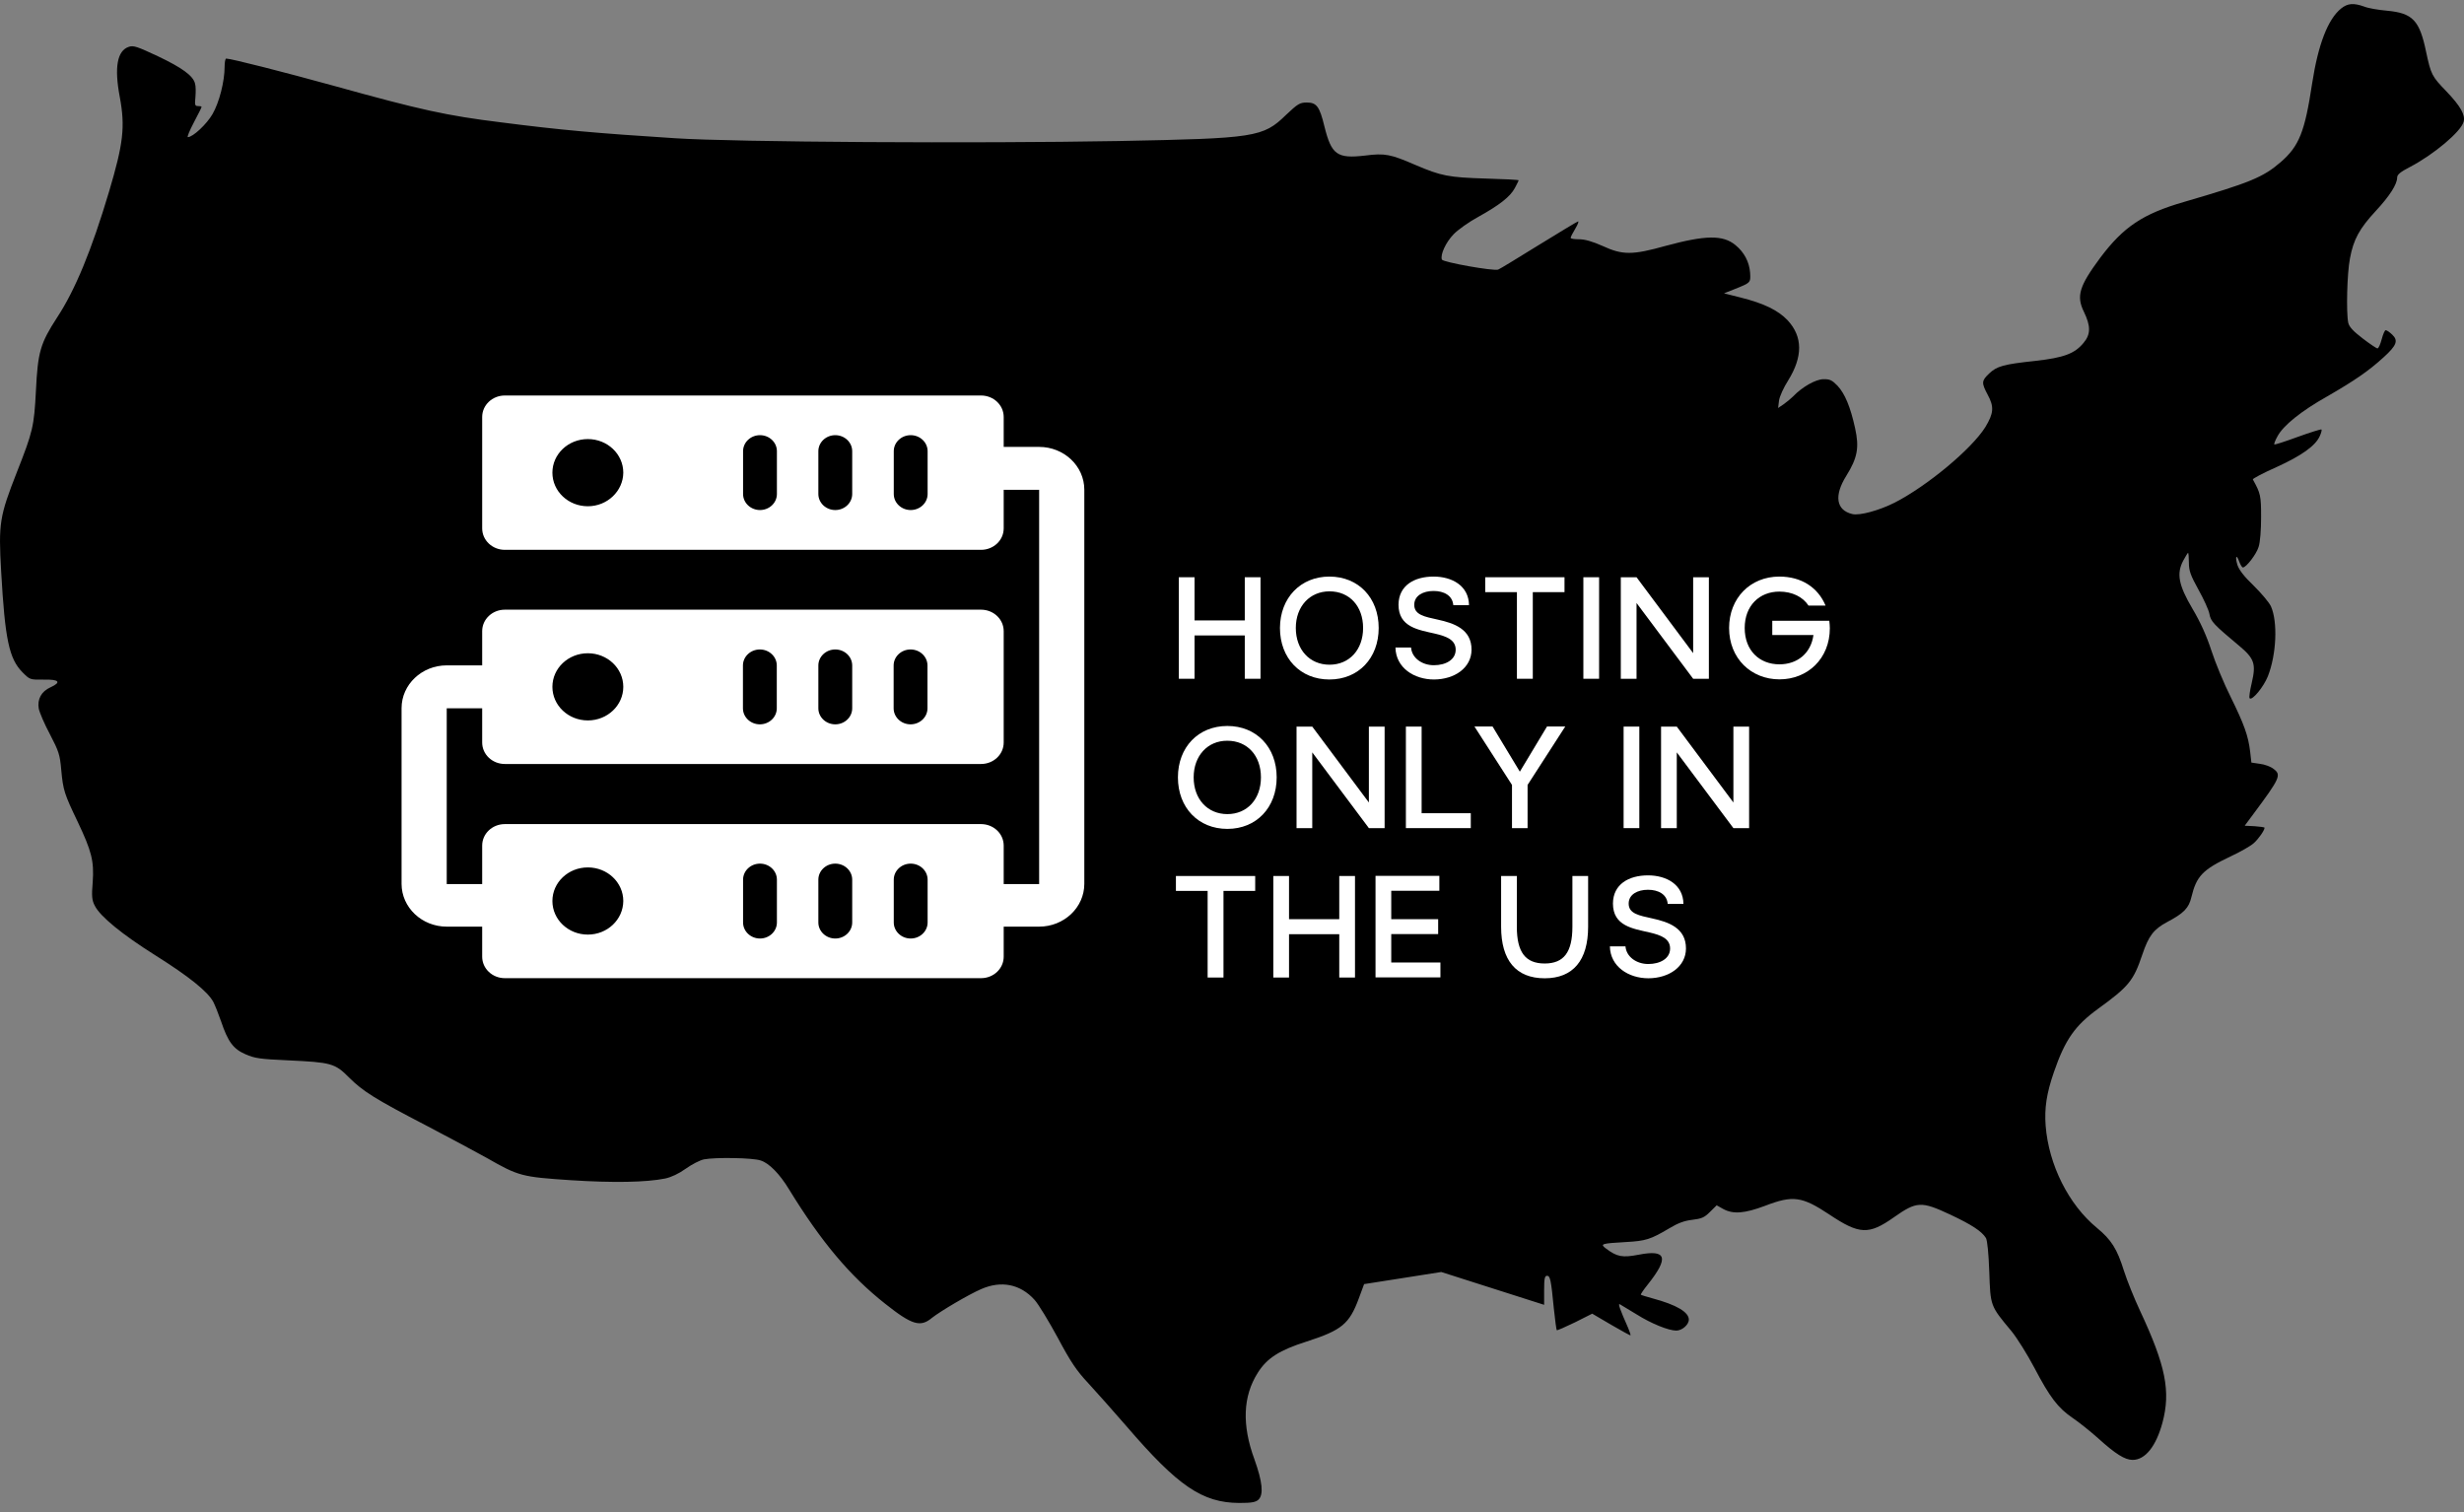 <svg width="145" height="89" viewBox="0 0 145 89" fill="none" xmlns="http://www.w3.org/2000/svg">
<rect x="0" y="0" width="145" height="89" fill="#808080" stroke="none"/>
<path d="M137.772 0.497C136.988 1.128 136.416 2.622 136.063 4.911C135.632 7.757 135.302 8.596 134.213 9.54C133.17 10.439 132.401 10.751 128.528 11.881C126.089 12.586 124.96 13.352 123.596 15.165C122.357 16.837 122.177 17.416 122.631 18.345C123.039 19.185 123.039 19.675 122.608 20.181C122.09 20.812 121.44 21.05 119.777 21.236C117.895 21.437 117.511 21.548 117.056 21.979C116.602 22.41 116.602 22.529 116.962 23.212C117.362 23.941 117.323 24.32 116.829 25.137C116.021 26.423 113.426 28.585 111.505 29.573C110.595 30.034 109.435 30.354 109.004 30.249C108.055 30.026 107.914 29.172 108.651 27.998C109.31 26.935 109.419 26.341 109.168 25.197C108.894 23.948 108.565 23.153 108.126 22.692C107.812 22.373 107.686 22.306 107.302 22.313C106.84 22.321 106.048 22.774 105.522 23.324C105.397 23.45 105.146 23.658 104.966 23.785L104.636 24.008L104.691 23.569C104.723 23.331 104.966 22.796 105.224 22.395C106.095 20.991 106.095 19.817 105.201 18.851C104.644 18.264 103.821 17.855 102.425 17.506L101.453 17.261L102.072 17.015C103.037 16.629 103.021 16.636 102.99 16.057C102.943 15.425 102.653 14.853 102.127 14.422C101.39 13.813 100.363 13.835 98.026 14.466C96.058 15.016 95.486 15.016 94.31 14.474C93.706 14.206 93.267 14.08 92.93 14.08C92.655 14.08 92.428 14.05 92.428 13.991C92.428 13.946 92.553 13.701 92.71 13.441C92.867 13.181 92.922 13.003 92.859 13.032C92.781 13.055 91.722 13.701 90.522 14.437C89.307 15.187 88.256 15.834 88.162 15.864C87.88 15.96 84.924 15.432 84.853 15.276C84.744 14.994 85.081 14.258 85.543 13.783C85.794 13.523 86.437 13.062 86.986 12.765C88.256 12.059 88.868 11.576 89.142 11.071C89.268 10.833 89.37 10.632 89.37 10.61C89.37 10.58 88.484 10.536 87.418 10.506C85.246 10.439 84.814 10.357 83.285 9.703C81.827 9.072 81.505 9.005 80.337 9.153C78.683 9.347 78.353 9.109 77.938 7.437C77.655 6.263 77.475 6.033 76.903 6.033C76.495 6.033 76.37 6.107 75.68 6.761C74.323 8.083 73.876 8.143 65.8 8.299C57.473 8.448 43.265 8.366 39.736 8.135C35.102 7.838 32.993 7.652 29.48 7.199C26.281 6.805 24.768 6.471 19.679 5.059C16.684 4.234 13.595 3.447 13.312 3.447C13.257 3.447 13.218 3.662 13.218 3.922C13.218 4.784 12.905 6.025 12.505 6.716C12.167 7.303 11.352 8.069 11.054 8.069C10.999 8.069 11.156 7.682 11.407 7.207C11.658 6.731 11.862 6.33 11.862 6.293C11.862 6.255 11.768 6.241 11.65 6.241C11.47 6.241 11.454 6.174 11.501 5.713C11.524 5.416 11.524 5.059 11.477 4.918C11.368 4.457 10.709 3.982 9.282 3.305C8.09 2.748 7.855 2.659 7.58 2.756C6.898 2.979 6.718 3.959 7.047 5.698C7.377 7.467 7.259 8.448 6.412 11.294C5.393 14.712 4.428 17.06 3.362 18.68C2.374 20.203 2.225 20.708 2.115 22.982C2.005 25.107 1.935 25.39 0.994 27.782C-0.025 30.383 -0.096 30.777 0.069 33.645C0.296 37.621 0.531 38.758 1.323 39.56C1.762 39.999 1.762 39.999 2.562 39.991C3.48 39.969 3.636 40.14 2.97 40.444C2.437 40.682 2.186 41.143 2.28 41.693C2.327 41.931 2.617 42.607 2.939 43.209C3.456 44.204 3.527 44.398 3.605 45.312C3.715 46.501 3.785 46.716 4.569 48.351C5.393 50.09 5.542 50.662 5.456 51.903C5.385 52.727 5.408 52.98 5.581 53.3C5.895 53.931 7.188 54.986 9.149 56.22C11.132 57.468 12.222 58.345 12.552 58.955C12.661 59.17 12.865 59.683 13.006 60.091C13.414 61.303 13.728 61.726 14.449 62.038C14.99 62.276 15.296 62.321 16.966 62.395C19.491 62.514 19.71 62.566 20.549 63.413C21.357 64.216 22.055 64.661 25.136 66.259C26.415 66.928 27.991 67.775 28.649 68.139C30.531 69.216 30.711 69.254 33.581 69.447C36.098 69.61 38.019 69.573 39.133 69.35C39.493 69.276 39.94 69.068 40.356 68.77C40.717 68.51 41.203 68.265 41.43 68.221C42.089 68.094 44.3 68.124 44.762 68.287C45.249 68.436 45.876 69.068 46.425 69.974C48.33 73.08 50.008 75.072 52.094 76.721C53.67 77.97 54.164 78.118 54.846 77.546C55.348 77.152 57.002 76.172 57.747 75.852C58.923 75.339 60.044 75.562 60.876 76.484C61.103 76.729 61.715 77.739 62.248 78.72C63.016 80.162 63.361 80.667 64.051 81.403C64.514 81.908 65.525 83.038 66.294 83.929C69.328 87.459 70.755 88.425 72.919 88.44C73.664 88.44 73.892 88.395 74.056 88.246C74.37 87.949 74.292 87.191 73.821 85.876C73.076 83.855 73.139 82.161 74.017 80.779C74.558 79.917 75.295 79.448 76.887 78.943C78.957 78.275 79.404 77.91 79.961 76.409L80.274 75.562L82.548 75.206L84.814 74.849L87.841 75.815L90.868 76.781V75.919C90.868 75.25 90.899 75.072 91.04 75.072C91.22 75.072 91.275 75.287 91.44 77.004C91.51 77.68 91.589 78.252 91.612 78.275C91.636 78.297 92.114 78.089 92.679 77.814L93.698 77.301L94.811 77.955C95.423 78.312 95.933 78.587 95.948 78.579C95.972 78.557 95.901 78.364 95.815 78.148C95.313 77.011 95.196 76.677 95.329 76.751C95.407 76.803 95.847 77.063 96.301 77.338C97.172 77.888 98.191 78.297 98.646 78.297C98.983 78.297 99.383 77.955 99.383 77.65C99.383 77.212 98.662 76.781 97.25 76.402C96.897 76.305 96.584 76.209 96.56 76.186C96.537 76.164 96.717 75.897 96.968 75.585C98.222 74.009 98.081 73.511 96.435 73.831C95.47 74.017 95.156 73.957 94.506 73.467C94.145 73.199 94.231 73.169 95.658 73.088C96.85 73.021 97.117 72.939 98.222 72.285C98.74 71.973 99.116 71.832 99.579 71.78C100.12 71.713 100.292 71.654 100.622 71.319L101.022 70.925L101.406 71.141C101.994 71.46 102.66 71.408 103.868 70.955C105.514 70.323 106.04 70.398 107.655 71.468C109.419 72.649 109.976 72.672 111.45 71.631C112.791 70.688 113.058 70.673 114.759 71.468C116.037 72.07 116.617 72.449 116.868 72.85C116.947 72.991 117.025 73.742 117.064 74.849C117.135 76.855 117.111 76.826 118.366 78.326C118.703 78.735 119.307 79.709 119.715 80.481C120.624 82.213 121.095 82.844 121.981 83.446C122.365 83.706 123.031 84.241 123.463 84.628C124.498 85.564 125.046 85.906 125.501 85.906C126.238 85.906 126.881 85.111 127.258 83.706C127.744 81.878 127.454 80.37 125.932 77.123C125.595 76.402 125.172 75.354 124.992 74.789C124.584 73.482 124.247 72.954 123.392 72.248C121.73 70.881 120.561 68.54 120.381 66.244C120.303 65.204 120.436 64.334 120.867 63.086C121.526 61.176 122.106 60.352 123.463 59.363C125.274 58.055 125.556 57.699 126.066 56.183C126.442 55.068 126.732 54.682 127.54 54.251C128.512 53.738 128.81 53.433 128.959 52.787C129.257 51.553 129.618 51.175 131.249 50.402C131.829 50.134 132.448 49.778 132.621 49.621C132.903 49.376 133.264 48.856 133.264 48.708C133.264 48.678 133.005 48.641 132.684 48.618L132.095 48.589L132.613 47.89C134.189 45.772 134.267 45.594 133.781 45.237C133.624 45.111 133.264 44.977 132.989 44.947L132.488 44.873L132.417 44.242C132.307 43.298 132.064 42.629 131.272 41.017C130.872 40.221 130.363 38.988 130.135 38.282C129.853 37.42 129.492 36.61 129.022 35.822C128.198 34.425 128.073 33.749 128.481 32.984C128.614 32.739 128.74 32.531 128.763 32.531C128.787 32.531 128.81 32.791 128.81 33.11C128.81 33.593 128.912 33.861 129.375 34.7C129.68 35.25 129.978 35.889 130.018 36.127C130.096 36.566 130.269 36.751 131.75 37.985C132.668 38.75 132.77 39.062 132.511 40.177C132.401 40.638 132.339 41.046 132.386 41.091C132.535 41.239 133.209 40.422 133.46 39.791C133.962 38.512 134.048 36.603 133.64 35.681C133.538 35.458 133.083 34.916 132.629 34.47C132.048 33.913 131.758 33.526 131.664 33.237C131.515 32.731 131.609 32.583 131.774 33.051C131.845 33.244 131.946 33.393 131.986 33.393C132.182 33.393 132.778 32.62 132.911 32.189C133.005 31.921 133.06 31.178 133.06 30.435C133.06 29.165 133.029 29.031 132.574 28.213C132.55 28.169 133.178 27.834 133.969 27.485C135.451 26.809 136.267 26.229 136.518 25.65C136.596 25.479 136.643 25.308 136.612 25.271C136.581 25.248 135.953 25.442 135.216 25.709C134.479 25.977 133.86 26.185 133.836 26.148C133.813 26.125 133.891 25.91 134.017 25.687C134.354 25.041 135.42 24.186 136.965 23.317C138.549 22.402 139.38 21.838 140.274 21.02C141.042 20.322 141.144 20.04 140.775 19.69C140.626 19.549 140.462 19.43 140.391 19.43C140.336 19.43 140.234 19.668 140.156 19.965C140.078 20.255 139.976 20.5 139.905 20.5C139.85 20.5 139.45 20.233 139.035 19.913C138.47 19.482 138.243 19.23 138.188 18.992C138.062 18.39 138.117 16.072 138.29 15.202C138.494 14.088 138.854 13.441 139.819 12.401C140.634 11.524 141.066 10.84 141.066 10.447C141.066 10.275 141.262 10.112 141.826 9.822C143.222 9.094 144.829 7.742 144.978 7.162C145.088 6.768 144.798 6.248 143.967 5.379C143.104 4.487 143.057 4.39 142.767 3.038C142.383 1.188 141.975 0.772 140.47 0.63C139.96 0.586 139.348 0.482 139.121 0.385C138.509 0.17 138.164 0.185 137.772 0.497Z" fill="black"/>
<path d="M61.151 26.298H59.065V24.537C59.065 23.838 58.469 23.273 57.732 23.273H29.708C28.971 23.273 28.375 23.838 28.375 24.537V31.091C28.375 31.789 28.971 32.354 29.708 32.354H57.732C58.469 32.354 59.065 31.789 59.065 31.091V28.824H61.151V52.023H59.065V49.757C59.065 49.058 58.469 48.493 57.732 48.493H29.708C28.971 48.493 28.375 49.058 28.375 49.757V52.023H26.289V41.679H28.375V43.693C28.375 44.392 28.971 44.956 29.708 44.956H57.732C58.469 44.956 59.065 44.392 59.065 43.693V37.139C59.065 36.441 58.469 35.876 57.732 35.876H29.708C28.971 35.876 28.375 36.441 28.375 37.139V39.153H26.289C24.823 39.153 23.631 40.282 23.631 41.672V52.008C23.631 53.398 24.823 54.527 26.289 54.527H28.375V56.296C28.375 56.994 28.971 57.559 29.708 57.559H57.732C58.469 57.559 59.065 56.994 59.065 56.296V54.527H61.151C62.617 54.527 63.809 53.398 63.809 52.008V28.817C63.809 27.427 62.617 26.298 61.151 26.298ZM34.593 29.79C33.44 29.79 32.507 28.906 32.507 27.814C32.507 26.721 33.44 25.837 34.593 25.837C35.746 25.837 36.679 26.721 36.679 27.814C36.671 28.898 35.738 29.79 34.593 29.79ZM45.719 29.069C45.719 29.59 45.273 30.013 44.724 30.013C44.175 30.013 43.728 29.59 43.728 29.069V26.55C43.728 26.03 44.175 25.607 44.724 25.607C45.273 25.607 45.719 26.03 45.719 26.55V29.069ZM50.15 29.069C50.15 29.59 49.703 30.013 49.154 30.013C48.605 30.013 48.158 29.59 48.158 29.069V26.55C48.158 26.03 48.605 25.607 49.154 25.607C49.703 25.607 50.15 26.03 50.15 26.55V29.069ZM54.588 29.069C54.588 29.59 54.141 30.013 53.592 30.013C53.043 30.013 52.596 29.59 52.596 29.069V26.55C52.596 26.03 53.043 25.607 53.592 25.607C54.141 25.607 54.588 26.03 54.588 26.55V29.069ZM52.588 39.16C52.588 38.64 53.035 38.217 53.584 38.217C54.133 38.217 54.58 38.64 54.58 39.16V41.679C54.58 42.2 54.133 42.623 53.584 42.623C53.035 42.623 52.588 42.2 52.588 41.679V39.16ZM48.158 39.16C48.158 38.64 48.605 38.217 49.154 38.217C49.703 38.217 50.15 38.64 50.15 39.16V41.679C50.15 42.2 49.703 42.623 49.154 42.623C48.605 42.623 48.158 42.2 48.158 41.679V39.16ZM43.72 39.16C43.72 38.64 44.167 38.217 44.716 38.217C45.265 38.217 45.712 38.64 45.712 39.16V41.679C45.712 42.2 45.265 42.623 44.716 42.623C44.167 42.623 43.72 42.2 43.72 41.679V39.16ZM34.593 38.44C35.746 38.44 36.679 39.324 36.679 40.416C36.679 41.508 35.746 42.393 34.593 42.393C33.44 42.393 32.507 41.508 32.507 40.416C32.507 39.324 33.44 38.44 34.593 38.44ZM34.593 54.995C33.44 54.995 32.507 54.111 32.507 53.019C32.507 51.926 33.44 51.042 34.593 51.042C35.746 51.042 36.679 51.926 36.679 53.019C36.671 54.118 35.738 54.995 34.593 54.995ZM45.719 54.282C45.719 54.802 45.273 55.226 44.724 55.226C44.175 55.226 43.728 54.802 43.728 54.282V51.763C43.728 51.243 44.175 50.819 44.724 50.819C45.273 50.819 45.719 51.243 45.719 51.763V54.282ZM50.15 54.282C50.15 54.802 49.703 55.226 49.154 55.226C48.605 55.226 48.158 54.802 48.158 54.282V51.763C48.158 51.243 48.605 50.819 49.154 50.819C49.703 50.819 50.15 51.243 50.15 51.763V54.282ZM54.588 54.282C54.588 54.802 54.141 55.226 53.592 55.226C53.043 55.226 52.596 54.802 52.596 54.282V51.763C52.596 51.243 53.043 50.819 53.592 50.819C54.141 50.819 54.588 51.243 54.588 51.763V54.282Z" fill="white"/>
<path d="M69.371 39.941V33.967H70.296V36.508H73.252V33.967H74.178V39.941H73.252V37.392H70.296V39.941H69.371Z" fill="white"/>
<path d="M78.231 33.928C79.941 33.928 81.132 35.176 81.132 36.952C81.132 38.728 79.941 39.984 78.231 39.984C76.522 39.984 75.322 38.735 75.322 36.952C75.33 35.184 76.53 33.928 78.231 33.928ZM76.255 36.952C76.255 38.23 77.071 39.114 78.239 39.114C79.407 39.114 80.215 38.23 80.215 36.952C80.215 35.674 79.415 34.797 78.239 34.797C77.071 34.797 76.255 35.689 76.255 36.952Z" fill="white"/>
<path d="M83.037 38.104C83.084 38.721 83.687 39.144 84.377 39.144C85.075 39.144 85.655 38.825 85.663 38.245C85.671 37.643 85.114 37.443 84.448 37.286C83.476 37.063 82.299 36.907 82.299 35.585C82.307 34.448 83.233 33.928 84.362 33.928C85.452 33.928 86.432 34.47 86.447 35.607H85.522C85.475 35.042 84.973 34.775 84.362 34.775C83.742 34.775 83.233 35.05 83.225 35.577C83.217 36.187 83.844 36.291 84.613 36.462C85.561 36.67 86.604 37.019 86.596 38.238C86.588 39.3 85.6 39.976 84.393 39.984C83.209 39.984 82.143 39.293 82.119 38.104H83.037Z" fill="white"/>
<path d="M89.267 39.941V34.844H87.401V33.967H92.067V34.844H90.201V39.941H89.267Z" fill="white"/>
<path d="M93.177 39.941V33.967H94.103V39.941H93.177Z" fill="white"/>
<path d="M95.38 39.941V33.967H96.306L99.638 38.433V33.967H100.563V39.674L100.571 39.681H100.563V39.941H99.638L96.306 35.483V39.941H95.38Z" fill="white"/>
<path d="M104.294 36.529H107.65C107.666 36.684 107.681 36.833 107.681 36.967C107.681 38.758 106.372 39.976 104.717 39.976C103.055 39.976 101.753 38.75 101.753 36.952C101.753 35.198 103 33.928 104.709 33.928C106.011 33.928 106.983 34.567 107.43 35.637H106.427C106.089 35.117 105.462 34.812 104.709 34.812C103.541 34.812 102.671 35.637 102.671 36.952C102.671 38.275 103.533 39.092 104.717 39.092C105.76 39.092 106.568 38.453 106.717 37.368H104.294V36.529Z" fill="white"/>
<path d="M72.227 42.719C73.937 42.719 75.129 43.967 75.129 45.743C75.129 47.519 73.937 48.775 72.227 48.775C70.518 48.775 69.318 47.526 69.318 45.743C69.318 43.967 70.518 42.719 72.227 42.719ZM70.244 45.743C70.244 47.021 71.059 47.905 72.227 47.905C73.396 47.905 74.203 47.021 74.203 45.743C74.203 44.465 73.403 43.588 72.227 43.588C71.059 43.581 70.244 44.48 70.244 45.743Z" fill="white"/>
<path d="M76.298 48.73V42.756H77.223L80.555 47.222V42.756H81.481V48.463L81.489 48.47H81.481V48.73H80.555L77.223 44.272V48.73H76.298Z" fill="white"/>
<path d="M86.552 48.73H82.733V42.756H83.659V47.853H86.552V48.73Z" fill="white"/>
<path d="M89.902 48.73H88.977V46.188L86.766 42.748H87.832L89.439 45.408L91.039 42.748H92.113L89.894 46.188V48.73H89.902Z" fill="white"/>
<path d="M95.545 48.73V42.756H96.47V48.73H95.545Z" fill="white"/>
<path d="M97.749 48.73V42.756H98.674L102.006 47.222V42.756H102.931V48.463L102.939 48.47H102.931V48.73H102.006L98.674 44.272V48.73H97.749Z" fill="white"/>
<path d="M71.066 57.521V52.424H69.2V51.547H73.865V52.424H71.999V57.521H71.066Z" fill="white"/>
<path d="M74.931 57.521V51.547H75.856V54.088H78.812V51.547H79.738V57.521H78.812V54.972H75.856V57.521H74.931Z" fill="white"/>
<path d="M81.871 52.423V54.088H84.632V54.965H81.871V56.637H84.765V57.513H80.946V51.539H84.702V52.416H81.871V52.423Z" fill="white"/>
<path d="M88.337 51.547H89.262V54.534C89.262 56.028 89.764 56.696 90.901 56.696C92.03 56.696 92.532 56.028 92.532 54.534V51.547H93.457V54.534C93.457 56.511 92.571 57.566 90.901 57.566C89.223 57.566 88.337 56.518 88.337 54.534V51.547Z" fill="white"/>
<path d="M95.655 55.686C95.702 56.303 96.305 56.726 96.996 56.726C97.693 56.726 98.274 56.407 98.281 55.827C98.289 55.225 97.733 55.025 97.066 54.868C96.094 54.646 94.918 54.489 94.918 53.167C94.925 52.03 95.851 51.51 96.98 51.51C98.07 51.51 99.05 52.052 99.066 53.189H98.14C98.093 52.624 97.591 52.357 96.98 52.357C96.36 52.357 95.851 52.632 95.843 53.159C95.835 53.769 96.462 53.873 97.231 54.044C98.18 54.252 99.222 54.601 99.215 55.82C99.207 56.882 98.219 57.558 97.011 57.566C95.827 57.566 94.761 56.875 94.737 55.686H95.655Z" fill="white"/>
</svg>
